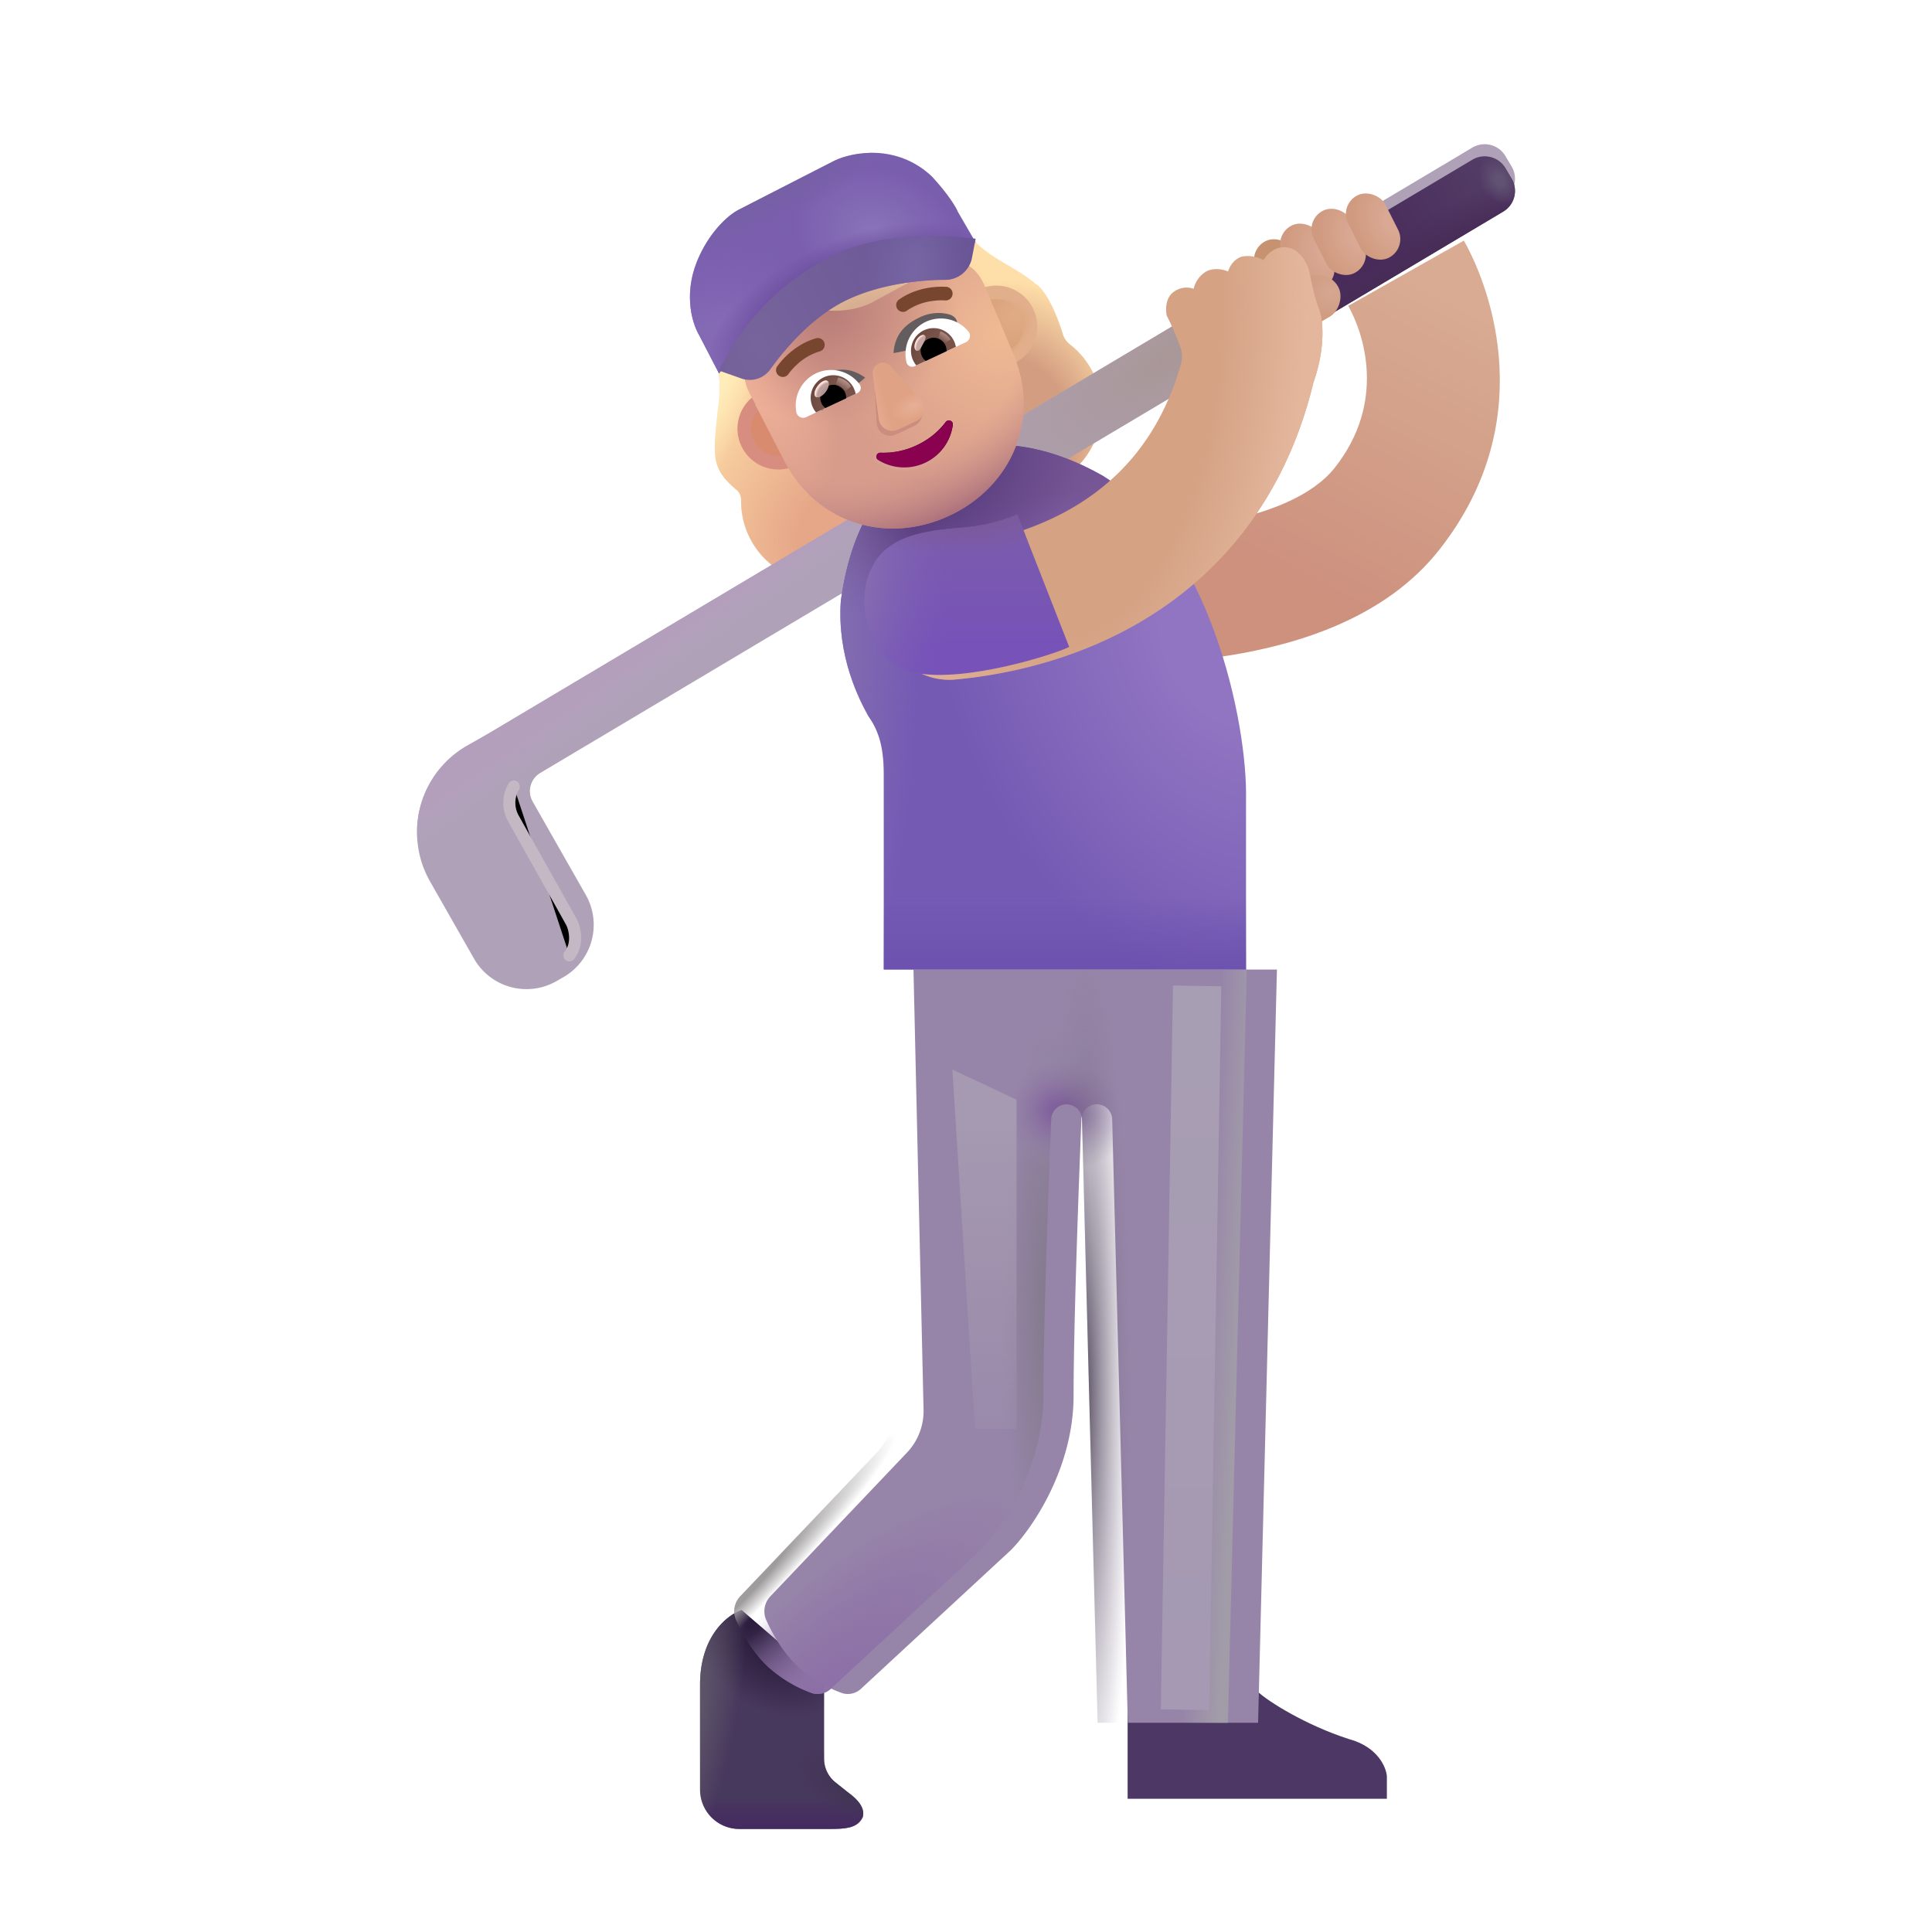 <svg width="100%" height="100%" viewBox="0 0 32 32" xmlns="http://www.w3.org/2000/svg"><path fill="#FFDFA9" fill-rule="evenodd" d="M17.602 5.524c-.235-.734-.449-.822-.449-.822-.348-.302-.86-.454-1.125-.85-.325-.692-.702-1.078-1.395-.753a.23.23 0 0 1-.215-.007 1.39 1.39 0 0 0-2.04.957.24.24 0 0 1-.132.17l-.032.016c-.67.335-.719.936-.399 1.618.123.342.128.576.065 1.023-.065.676-.105.883.313 1.233a.22.22 0 0 1 .082.173A1.35 1.35 0 0 0 14.2 9.524l3.263-1.53a1.35 1.35 0 0 0 .276-2.276.35.35 0 0 1-.138-.194M12.52 6.716l-.005.002.877.682c.547 1.044.462-.217 1.478-.694 1.016-.476 2.016.502 1.563-.586l-.139-1.418c-.242-.464-.6-.337-.67-.304l-1.2.649c-.483.226-1.075.13-1.536-.142a.11.11 0 0 0-.166.102l.003.088a.97.97 0 0 1-.248.699l-.015.017c-.068.088-.162.307 0 .672l.007.134z" clip-rule="evenodd"/><path fill="url(#a)" fill-rule="evenodd" d="M17.602 5.524c-.235-.734-.449-.822-.449-.822-.348-.302-.86-.454-1.125-.85-.325-.692-.702-1.078-1.395-.753a.23.23 0 0 1-.215-.007 1.39 1.39 0 0 0-2.04.957.24.24 0 0 1-.132.17l-.032.016c-.67.335-.719.936-.399 1.618.123.342.128.576.065 1.023-.065.676-.105.883.313 1.233a.22.22 0 0 1 .082.173A1.35 1.35 0 0 0 14.2 9.524l3.263-1.53a1.35 1.35 0 0 0 .276-2.276.35.35 0 0 1-.138-.194M12.52 6.716l-.005.002.877.682c.547 1.044.462-.217 1.478-.694 1.016-.476 2.016.502 1.563-.586l-.139-1.418c-.242-.464-.6-.337-.67-.304l-1.2.649c-.483.226-1.075.13-1.536-.142a.11.11 0 0 0-.166.102l.003.088a.97.97 0 0 1-.248.699l-.015.017c-.068.088-.162.307 0 .672l.007.134z" clip-rule="evenodd"/><path fill="url(#b)" fill-rule="evenodd" d="M17.602 5.524c-.235-.734-.449-.822-.449-.822-.348-.302-.86-.454-1.125-.85-.325-.692-.702-1.078-1.395-.753a.23.23 0 0 1-.215-.007 1.39 1.39 0 0 0-2.04.957.24.24 0 0 1-.132.17l-.032.016c-.67.335-.719.936-.399 1.618.123.342.128.576.065 1.023-.065.676-.105.883.313 1.233a.22.22 0 0 1 .082.173A1.35 1.35 0 0 0 14.2 9.524l3.263-1.53a1.35 1.35 0 0 0 .276-2.276.35.35 0 0 1-.138-.194M12.52 6.716l-.005.002.877.682c.547 1.044.462-.217 1.478-.694 1.016-.476 2.016.502 1.563-.586l-.139-1.418c-.242-.464-.6-.337-.67-.304l-1.2.649c-.483.226-1.075.13-1.536-.142a.11.11 0 0 0-.166.102l.003.088a.97.97 0 0 1-.248.699l-.015.017c-.068.088-.162.307 0 .672l.007.134z" clip-rule="evenodd"/><path fill="url(#c)" fill-rule="evenodd" d="M17.602 5.524c-.235-.734-.449-.822-.449-.822-.348-.302-.86-.454-1.125-.85-.325-.692-.702-1.078-1.395-.753a.23.23 0 0 1-.215-.007 1.39 1.39 0 0 0-2.04.957.24.24 0 0 1-.132.17l-.032.016c-.67.335-.719.936-.399 1.618.123.342.128.576.065 1.023-.065.676-.105.883.313 1.233a.22.22 0 0 1 .082.173A1.35 1.35 0 0 0 14.2 9.524l3.263-1.53a1.35 1.35 0 0 0 .276-2.276.35.35 0 0 1-.138-.194M12.52 6.716l-.005.002.877.682c.547 1.044.462-.217 1.478-.694 1.016-.476 2.016.502 1.563-.586l-.139-1.418c-.242-.464-.6-.337-.67-.304l-1.2.649c-.483.226-1.075.13-1.536-.142a.11.11 0 0 0-.166.102l.003.088a.97.97 0 0 1-.248.699l-.015.017c-.068.088-.162.307 0 .672l.007.134z" clip-rule="evenodd"/><path fill="url(#d)" fill-rule="evenodd" d="M17.602 5.524c-.235-.734-.449-.822-.449-.822-.348-.302-.86-.454-1.125-.85-.325-.692-.702-1.078-1.395-.753a.23.23 0 0 1-.215-.007 1.39 1.39 0 0 0-2.04.957.24.24 0 0 1-.132.17l-.032.016c-.67.335-.719.936-.399 1.618.123.342.128.576.065 1.023-.065.676-.105.883.313 1.233a.22.22 0 0 1 .082.173A1.35 1.35 0 0 0 14.2 9.524l3.263-1.53a1.35 1.35 0 0 0 .276-2.276.35.35 0 0 1-.138-.194M12.52 6.716l-.005.002.877.682c.547 1.044.462-.217 1.478-.694 1.016-.476 2.016.502 1.563-.586l-.139-1.418c-.242-.464-.6-.337-.67-.304l-1.2.649c-.483.226-1.075.13-1.536-.142a.11.11 0 0 0-.166.102l.003.088a.97.97 0 0 1-.248.699l-.015.017c-.068.088-.162.307 0 .672l.007.134z" clip-rule="evenodd"/><g filter="url(#e)"><path fill="url(#f)" fill-rule="evenodd" d="M20.961 7.893c.852-1.082.481-2.213.22-2.677l1.915-1.081c.467.827 1.242 3.027-.406 5.12-.89 1.13-2.33 1.566-3.484 1.752-1.198.193-2.37.159-2.985.135l.084-2.198c.599.023 1.583.047 2.55-.109 1.012-.163 1.746-.484 2.106-.942" clip-rule="evenodd"/></g><g filter="url(#g)"><path fill="#AFA2B8" d="M8.948 13.003a.35.35 0 0 0-.125.474l.88 1.546a1 1 0 0 1-.373 1.363l-.115.066a1 1 0 0 1-1.364-.374L7.123 14.8a1.65 1.65 0 0 1 .617-2.25l.343-.195 16.303-9.71a.4.4 0 0 1 .549.14l.102.172a.4.4 0 0 1-.14.548z"/><path fill="url(#h)" d="M8.948 13.003a.35.35 0 0 0-.125.474l.88 1.546a1 1 0 0 1-.373 1.363l-.115.066a1 1 0 0 1-1.364-.374L7.123 14.8a1.65 1.65 0 0 1 .617-2.25l.343-.195 16.303-9.71a.4.4 0 0 1 .549.14l.102.172a.4.4 0 0 1-.14.548z"/><path fill="url(#i)" d="M8.948 13.003a.35.35 0 0 0-.125.474l.88 1.546a1 1 0 0 1-.373 1.363l-.115.066a1 1 0 0 1-1.364-.374L7.123 14.8a1.65 1.65 0 0 1 .617-2.25l.343-.195 16.303-9.71a.4.4 0 0 1 .549.14l.102.172a.4.4 0 0 1-.14.548z"/></g><path fill="url(#j)" d="m21.765 5.37-.5-.865 3.122-1.86a.4.4 0 0 1 .548.14l.102.172a.4.4 0 0 1-.139.548z"/><path fill="url(#k)" d="m21.765 5.37-.5-.865 3.122-1.86a.4.4 0 0 1 .548.14l.102.172a.4.4 0 0 1-.139.548z"/><path fill="url(#l)" d="m21.765 5.37-.5-.865 3.122-1.86a.4.4 0 0 1 .548.14l.102.172a.4.4 0 0 1-.139.548z"/><g filter="url(#m)"><path fill="#4C3765" d="M18.177 30.293v-1.77h2.16c.164.156.79.551 1.504.781.494.132.625.489.63.622v.367z"/></g><path fill="#47385D" d="M11.595 27.902c0-.806.458-1.159.688-1.234l1.367 1.18v1.283a.5.5 0 0 0 .187.39l.203.162c.128.094.297.239.25.414-.082.172-.25.196-.539.196h-1.506a.65.65 0 0 1-.65-.65z"/><path fill="url(#n)" d="M11.595 27.902c0-.806.458-1.159.688-1.234l1.367 1.18v1.283a.5.5 0 0 0 .187.39l.203.162c.128.094.297.239.25.414-.082.172-.25.196-.539.196h-1.506a.65.65 0 0 1-.65-.65z"/><path fill="url(#o)" d="M11.595 27.902c0-.806.458-1.159.688-1.234l1.367 1.18v1.283a.5.5 0 0 0 .187.39l.203.162c.128.094.297.239.25.414-.082.172-.25.196-.539.196h-1.506a.65.65 0 0 1-.65-.65z"/><path fill="url(#p)" d="M11.595 27.902c0-.806.458-1.159.688-1.234l1.367 1.18v1.283a.5.5 0 0 0 .187.39l.203.162c.128.094.297.239.25.414-.082.172-.25.196-.539.196h-1.506a.65.65 0 0 1-.65-.65z"/><path fill="url(#q)" d="M11.595 27.902c0-.806.458-1.159.688-1.234l1.367 1.18v1.283a.5.5 0 0 0 .187.39l.203.162c.128.094.297.239.25.414-.082.172-.25.196-.539.196h-1.506a.65.65 0 0 1-.65-.65z"/><g filter="url(#r)"><path fill="#9785A9" d="M14.522 24.06a1 1 0 0 0 .275-.711l-.167-7.29h6.02l-.312 12.476H18.18l-.259-10.002a.255.255 0 0 0-.509-.005c-.049 1.196-.13 3.455-.13 4.585 0 1.213-.693 2.214-1.04 2.563l-2.472 2.287a.32.32 0 0 1-.317.082 2.2 2.2 0 0 1-.718-.424c-.252-.225-.439-.553-.547-.795a.36.36 0 0 1 .078-.393z"/></g><path fill="url(#s)" d="M14.522 24.06a1 1 0 0 0 .275-.711l-.167-7.29h6.02l-.312 12.476H18.18l-.259-10.002a.255.255 0 0 0-.509-.005c-.049 1.196-.13 3.455-.13 4.585 0 1.213-.693 2.214-1.04 2.563l-2.472 2.287a.32.32 0 0 1-.317.082 2.2 2.2 0 0 1-.718-.424c-.252-.225-.439-.553-.547-.795a.36.36 0 0 1 .078-.393z"/><path fill="url(#t)" d="M14.522 24.06a1 1 0 0 0 .275-.711l-.167-7.29h6.02l-.312 12.476H18.18l-.259-10.002a.255.255 0 0 0-.509-.005c-.049 1.196-.13 3.455-.13 4.585 0 1.213-.693 2.214-1.04 2.563l-2.472 2.287a.32.32 0 0 1-.317.082 2.2 2.2 0 0 1-.718-.424c-.252-.225-.439-.553-.547-.795a.36.36 0 0 1 .078-.393z"/><path fill="url(#u)" d="M14.522 24.06a1 1 0 0 0 .275-.711l-.167-7.29h6.02l-.312 12.476H18.18l-.259-10.002a.255.255 0 0 0-.509-.005c-.049 1.196-.13 3.455-.13 4.585 0 1.213-.693 2.214-1.04 2.563l-2.472 2.287a.32.32 0 0 1-.317.082 2.2 2.2 0 0 1-.718-.424c-.252-.225-.439-.553-.547-.795a.36.36 0 0 1 .078-.393z"/><path fill="url(#v)" d="M14.522 24.06a1 1 0 0 0 .275-.711l-.167-7.29h6.02l-.312 12.476H18.18l-.259-10.002a.255.255 0 0 0-.509-.005c-.049 1.196-.13 3.455-.13 4.585 0 1.213-.693 2.214-1.04 2.563l-2.472 2.287a.32.32 0 0 1-.317.082 2.2 2.2 0 0 1-.718-.424c-.252-.225-.439-.553-.547-.795a.36.36 0 0 1 .078-.393z"/><path fill="url(#w)" d="M14.522 24.06a1 1 0 0 0 .275-.711l-.167-7.29h6.02l-.312 12.476H18.18l-.259-10.002a.255.255 0 0 0-.509-.005c-.049 1.196-.13 3.455-.13 4.585 0 1.213-.693 2.214-1.04 2.563l-2.472 2.287a.32.32 0 0 1-.317.082 2.2 2.2 0 0 1-.718-.424c-.252-.225-.439-.553-.547-.795a.36.36 0 0 1 .078-.393z"/><path fill="url(#x)" d="M14.522 24.06a1 1 0 0 0 .275-.711l-.167-7.29h6.02l-.312 12.476H18.18l-.259-10.002a.255.255 0 0 0-.509-.005c-.049 1.196-.13 3.455-.13 4.585 0 1.213-.693 2.214-1.04 2.563l-2.472 2.287a.32.32 0 0 1-.317.082 2.2 2.2 0 0 1-.718-.424c-.252-.225-.439-.553-.547-.795a.36.36 0 0 1 .078-.393z"/><path fill="url(#y)" d="M14.522 24.06a1 1 0 0 0 .275-.711l-.167-7.29h6.02l-.312 12.476H18.18l-.259-10.002a.255.255 0 0 0-.509-.005c-.049 1.196-.13 3.455-.13 4.585 0 1.213-.693 2.214-1.04 2.563l-2.472 2.287a.32.32 0 0 1-.317.082 2.2 2.2 0 0 1-.718-.424c-.252-.225-.439-.553-.547-.795a.36.36 0 0 1 .078-.393z"/><path fill="url(#z)" d="M13.927 9.949c.176-1.285.703-1.862 1-2.07.51-.358 1.664-.946 3.336 0 1.758 1.093 2.404 4.057 2.375 5.375v2.804h-6v-3.242c0-.487-.105-.742-.258-.96-.144-.259-.52-.981-.453-1.907"/><path fill="url(#A)" d="M13.927 9.949c.176-1.285.703-1.862 1-2.07.51-.358 1.664-.946 3.336 0 1.758 1.093 2.404 4.057 2.375 5.375v2.804h-6v-3.242c0-.487-.105-.742-.258-.96-.144-.259-.52-.981-.453-1.907"/><path fill="url(#B)" d="M13.927 9.949c.176-1.285.703-1.862 1-2.07.51-.358 1.664-.946 3.336 0 1.758 1.093 2.404 4.057 2.375 5.375v2.804h-6v-3.242c0-.487-.105-.742-.258-.96-.144-.259-.52-.981-.453-1.907"/><path fill="url(#C)" d="M13.927 9.949c.176-1.285.703-1.862 1-2.07.51-.358 1.664-.946 3.336 0 1.758 1.093 2.404 4.057 2.375 5.375v2.804h-6v-3.242c0-.487-.105-.742-.258-.96-.144-.259-.52-.981-.453-1.907"/><path fill="url(#D)" d="M13.927 9.949c.176-1.285.703-1.862 1-2.07.51-.358 1.664-.946 3.336 0 1.758 1.093 2.404 4.057 2.375 5.375v2.804h-6v-3.242c0-.487-.105-.742-.258-.96-.144-.259-.52-.981-.453-1.907"/><rect width=".692" height="1.157" x="20.651" y="4.151" fill="#C69270" rx=".346" transform="rotate(-26.783 20.65 4.151)"/><rect width=".692" height="1.157" x="21.084" y="3.892" fill="url(#E)" rx=".346" transform="rotate(-26.783 21.084 3.892)"/><rect width=".692" height="1.157" x="21.603" y="3.646" fill="url(#F)" rx=".346" transform="rotate(-26.783 21.603 3.646)"/><rect width=".692" height="1.157" x="22.173" y="3.392" fill="url(#G)" rx=".346" transform="rotate(-26.783 22.173 3.392)"/><rect width=".737" height="1.252" x="21.976" y="4.423" fill="url(#H)" rx=".369" transform="rotate(60 21.976 4.423)"/><g filter="url(#I)"><path fill="#D5A284" d="M19.317 6.105a.5.5 0 0 0-.015-.254 5 5 0 0 0-.227-.523c-.02-.089-.025-.29.11-.39a.36.36 0 0 1 .336-.055.45.45 0 0 1 .207-.286c.134-.072.298-.03.363 0 .018-.066.09-.208.23-.246a.52.52 0 0 1 .356.059c.04-.076.169-.224.36-.215.238.012.374.262.41.45.035.187.093.433.152.577.058.145.117.606-.09 1.2h-.001c-.454 1.884-1.492 3.103-2.664 3.853-1.184.758-2.454 1.008-3.297 1.082a1.1 1.1 0 0 1-.193-2.191c.636-.056 1.522-.244 2.304-.744.683-.437 1.327-1.135 1.66-2.317"/><path fill="url(#J)" d="M19.317 6.105a.5.5 0 0 0-.015-.254 5 5 0 0 0-.227-.523c-.02-.089-.025-.29.11-.39a.36.36 0 0 1 .336-.055.45.45 0 0 1 .207-.286c.134-.072.298-.03.363 0 .018-.066.09-.208.23-.246a.52.52 0 0 1 .356.059c.04-.076.169-.224.36-.215.238.012.374.262.41.45.035.187.093.433.152.577.058.145.117.606-.09 1.2h-.001c-.454 1.884-1.492 3.103-2.664 3.853-1.184.758-2.454 1.008-3.297 1.082a1.1 1.1 0 0 1-.193-2.191c.636-.056 1.522-.244 2.304-.744.683-.437 1.327-1.135 1.66-2.317"/></g><g filter="url(#K)"><path fill="url(#L)" d="M16.001 8.984c.328-.031.652-.125.848-.215l.86 2.196c-.235.12-1.716.593-2.54.43-.824-.165-1.02-1.196-.73-1.739.273-.61 1.118-.63 1.562-.672"/><path fill="url(#M)" d="M16.001 8.984c.328-.031.652-.125.848-.215l.86 2.196c-.235.12-1.716.593-2.54.43-.824-.165-1.02-1.196-.73-1.739.273-.61 1.118-.63 1.562-.672"/><path fill="url(#N)" d="M16.001 8.984c.328-.031.652-.125.848-.215l.86 2.196c-.235.12-1.716.593-2.54.43-.824-.165-1.02-1.196-.73-1.739.273-.61 1.118-.63 1.562-.672"/></g><g filter="url(#O)"><path stroke="#C3B8C3" stroke-linecap="round" stroke-width=".2" d="M8.51 13.027a.53.53 0 0 0 0 .54c.13.237.718 1.277.96 1.714.05.103.111.355-.039.543"/></g><g filter="url(#P)"><path stroke="url(#Q)" stroke-linecap="square" stroke-width=".8" d="m19.822 16.73-.188 11.188"/></g><g filter="url(#R)"><path fill="url(#S)" d="m16.15 23.668-.375-5.953 1.062.5v5.453z"/></g><path fill="#D78E80" d="M13.171 7.716a.676.676 0 1 0-.574-1.224.676.676 0 0 0 .574 1.224"/><path fill="url(#T)" d="M16.79 6.019a.676.676 0 1 0-.575-1.224.676.676 0 0 0 .574 1.224"/><g filter="url(#U)"><path fill="url(#V)" d="M16.693 5.815a.451.451 0 1 0-.383-.817.451.451 0 0 0 .383.817"/></g><g filter="url(#W)"><path fill="#D88B6E" d="M13.083 7.51a.451.451 0 1 0-.383-.818.451.451 0 0 0 .383.817"/></g><path fill="url(#X)" d="m12.506 6.696.005-.003-.052-.099-.058-.114c-.162-.365-.017-.603.051-.692l.016-.017.016-.017a.97.97 0 0 0 .232-.682l-.003-.088a.11.11 0 0 1 .166-.102c.46.272 1.065.364 1.548.137l1.188-.644c.069-.032.427-.16.67.304l.503 1.19c.453 1.088-.043 2.194-1.06 2.67-1.015.477-2.183.152-2.73-.892z"/><path fill="url(#Y)" d="m12.506 6.696.005-.003-.052-.099-.058-.114c-.162-.365-.017-.603.051-.692l.016-.017.016-.017a.97.97 0 0 0 .232-.682l-.003-.088a.11.11 0 0 1 .166-.102c.46.272 1.065.364 1.548.137l1.188-.644c.069-.032.427-.16.67.304l.503 1.19c.453 1.088-.043 2.194-1.06 2.67-1.015.477-2.183.152-2.73-.892z"/><path fill="url(#Z)" d="m12.506 6.696.005-.003-.052-.099-.058-.114c-.162-.365-.017-.603.051-.692l.016-.017.016-.017a.97.97 0 0 0 .232-.682l-.003-.088a.11.11 0 0 1 .166-.102c.46.272 1.065.364 1.548.137l1.188-.644c.069-.032.427-.16.67.304l.503 1.19c.453 1.088-.043 2.194-1.06 2.67-1.015.477-2.183.152-2.73-.892z"/><path fill="url(#aa)" d="m12.506 6.696.005-.003-.052-.099-.058-.114c-.162-.365-.017-.603.051-.692l.016-.017.016-.017a.97.97 0 0 0 .232-.682l-.003-.088a.11.11 0 0 1 .166-.102c.46.272 1.065.364 1.548.137l1.188-.644c.069-.032.427-.16.67.304l.503 1.19c.453 1.088-.043 2.194-1.06 2.67-1.015.477-2.183.152-2.73-.892z"/><g filter="url(#ab)"><path fill="#CC8D81" d="m14.477 6.253.043.769a.227.227 0 0 0 .323.173l.3-.14a.227.227 0 0 0 .072-.36l-.505-.551c-.11-.123-.255-.055-.233.11"/></g><g filter="url(#ac)"><path fill="#E0A285" d="m14.456 6.199.101.741a.226.226 0 0 0 .323.173l.299-.14a.227.227 0 0 0 .073-.359l-.505-.552c-.11-.123-.313-.028-.291.137"/><path fill="url(#ad)" d="m14.456 6.199.101.741a.226.226 0 0 0 .323.173l.299-.14a.227.227 0 0 0 .073-.359l-.505-.552c-.11-.123-.313-.028-.291.137"/><path fill="url(#ae)" d="m14.456 6.199.101.741a.226.226 0 0 0 .323.173l.299-.14a.227.227 0 0 0 .073-.359l-.505-.552c-.11-.123-.313-.028-.291.137"/></g><g filter="url(#af)"><path stroke="url(#ag)" stroke-width=".1" d="M15.185 7.375a1.3 1.3 0 0 1-.602.123c-.066-.003-.095.086-.038.12a.812.812 0 0 0 1.236-.58c.01-.068-.076-.1-.117-.048-.117.157-.279.291-.479.385Z"/></g><path fill="#89014F" d="M15.185 7.375a1.3 1.3 0 0 1-.602.123c-.066-.003-.095.086-.038.12a.812.812 0 0 0 1.236-.58c.01-.068-.076-.1-.117-.048-.117.157-.279.291-.479.385"/><g filter="url(#ah)"><path fill="#635D5F" d="M14.999 5.848c.018-.225.105-.437.435-.592a.7.7 0 0 1 .474-.052c.141.035.177.147.117.224l-.155.22c-.286.036-.565.154-.871.2"/></g><g filter="url(#ai)"><path fill="#635D5F" d="M14.13 6.255c-.184-.13-.403-.198-.734-.043a.7.7 0 0 0-.342.332c-.063.13 0 .23.098.232l.268.021c.21-.196.48-.336.71-.542"/></g><path fill="#78462F" d="m13.057 6.198-.001.002a.113.113 0 0 1-.187-.126v-.002l.003-.003.01-.013.033-.043a1.4 1.4 0 0 1 .127-.135c.11-.102.275-.221.486-.278a.113.113 0 0 1 .059.217.95.95 0 0 0-.392.226 1 1 0 0 0-.132.147z"/><path fill="#78462F" fill-rule="evenodd" d="m15.686 4.752-.011.112za.113.113 0 0 1-.022.224h-.003l-.053-.002a1 1 0 0 0-.154.01.95.95 0 0 0-.425.156.113.113 0 1 1-.13-.184c.18-.126.377-.176.526-.196a1.4 1.4 0 0 1 .255-.009h.006" clip-rule="evenodd"/><path fill="#fff" d="M15.335 5.33a.59.59 0 0 1 .704.16.115.115 0 0 1-.04.178l-.85.398a.097.097 0 0 1-.134-.063.59.59 0 0 1 .32-.673"/><path fill="url(#aj)" d="M15.305 5.47a.374.374 0 0 1 .527.275l-.655.307a.376.376 0 0 1 .127-.582"/><path fill="#000" d="M15.27 5.9a.213.213 0 0 1 .103-.285.213.213 0 0 1 .305.202l-.343.161a.2.2 0 0 1-.065-.078"/><g filter="url(#ak)"><path fill="#C7A7A3" d="M15.313 5.553c.04.021.007.084-.03.154s-.065.12-.105.1c-.04-.022-.04-.095-.004-.165.038-.07.1-.11.14-.089"/><path fill="url(#al)" d="M15.313 5.553c.04.021.007.084-.03.154s-.065.12-.105.1c-.04-.022-.04-.095-.004-.165.038-.07.1-.11.14-.089"/></g><g filter="url(#am)"><path fill="url(#an)" d="M15.745 5.622a.35.35 0 0 0-.17-.134l-.048.154.085.066z"/></g><path fill="#fff" d="M13.517 6.183a.59.59 0 0 0-.327.644.115.115 0 0 0 .163.082l.848-.398a.097.097 0 0 0 .038-.144.59.59 0 0 0-.723-.184"/><path fill="url(#ao)" d="M13.643 6.25a.374.374 0 0 0-.126.581l.655-.307a.377.377 0 0 0-.53-.274"/><path fill="#000" d="M13.996 6.497a.213.213 0 0 0-.285-.103.213.213 0 0 0-.04.364l.344-.16a.2.2 0 0 0-.02-.1"/><g filter="url(#ap)"><path fill="url(#aq)" d="M14.094 6.403c-.052-.11-.175-.14-.21-.151l-.06.157.133.106z"/></g><g filter="url(#ar)" transform="rotate(-53.05 13.61 6.442)"><ellipse cx="13.61" cy="6.442" fill="#C7A7A3" fill-opacity=".9" rx=".164" ry=".083"/><ellipse cx="13.61" cy="6.442" fill="url(#as)" rx=".164" ry=".083"/></g><path fill="url(#at)" d="m11.586 5.562.324.625c1.34-1.957 3.175-2.312 4.25-2.172l-.293-.504c-.027-.07-.152-.286-.433-.59-.582-.546-1.315-.402-1.61-.261l-1.601.82c-.127.065-.43.307-.637.754-.269.569-.145 1.082 0 1.328"/><path fill="url(#au)" d="m11.586 5.562.324.625c1.34-1.957 3.175-2.312 4.25-2.172l-.293-.504c-.027-.07-.152-.286-.433-.59-.582-.546-1.315-.402-1.61-.261l-1.601.82c-.127.065-.43.307-.637.754-.269.569-.145 1.082 0 1.328"/><path fill="url(#av)" d="m11.586 5.562.324.625c1.34-1.957 3.175-2.312 4.25-2.172l-.293-.504c-.027-.07-.152-.286-.433-.59-.582-.546-1.315-.402-1.61-.261l-1.601.82c-.127.065-.43.307-.637.754-.269.569-.145 1.082 0 1.328"/><path fill="url(#aw)" d="m11.586 5.562.324.625c1.34-1.957 3.175-2.312 4.25-2.172l-.293-.504c-.027-.07-.152-.286-.433-.59-.582-.546-1.315-.402-1.61-.261l-1.601.82c-.127.065-.43.307-.637.754-.269.569-.145 1.082 0 1.328"/><g filter="url(#ax)"><path fill="url(#ay)" d="M13.598 4.383a4.15 4.15 0 0 0-1.691 1.804l.378.134a.42.42 0 0 0 .476-.156c.24-.332.669-.841 1.212-1.118.53-.271 1.194-.362 1.675-.362a.45.45 0 0 0 .448-.349l.064-.332c-.397-.042-1.629-.172-2.562.379"/><path fill="url(#az)" d="M13.598 4.383a4.15 4.15 0 0 0-1.691 1.804l.378.134a.42.42 0 0 0 .476-.156c.24-.332.669-.841 1.212-1.118.53-.271 1.194-.362 1.675-.362a.45.45 0 0 0 .448-.349l.064-.332c-.397-.042-1.629-.172-2.562.379"/></g><defs><radialGradient id="a" cx="0" cy="0" r="1" gradientTransform="matrix(.047 -2.626 2.193 .039 16.626 7.261)" gradientUnits="userSpaceOnUse"><stop offset=".511" stop-color="#D39D81"/><stop offset="1" stop-color="#D39D81" stop-opacity="0"/></radialGradient><radialGradient id="b" cx="0" cy="0" r="1" gradientTransform="rotate(-151.491 8.047 2.669)scale(3.076 3.511)" gradientUnits="userSpaceOnUse"><stop offset=".206" stop-color="#E6A789"/><stop offset="1" stop-color="#E6A789" stop-opacity="0"/></radialGradient><radialGradient id="c" cx="0" cy="0" r="1" gradientTransform="rotate(-110.339 9.3 -2.09)scale(2.267)" gradientUnits="userSpaceOnUse"><stop offset=".402" stop-color="#D7AE91"/><stop offset="1" stop-color="#D7AE91" stop-opacity="0"/></radialGradient><radialGradient id="d" cx="0" cy="0" r="1" gradientTransform="rotate(101.55 3.49 7.767)scale(2.263 .787)" gradientUnits="userSpaceOnUse"><stop offset=".339" stop-color="#FEB"/><stop offset="1" stop-color="#FEB" stop-opacity="0"/></radialGradient><radialGradient id="h" cx="0" cy="0" r="1" gradientTransform="rotate(146.915 8.765 5.942)scale(4.923 2.049)" gradientUnits="userSpaceOnUse"><stop stop-color="#A99797"/><stop offset="1" stop-color="#A99797" stop-opacity="0"/></radialGradient><radialGradient id="l" cx="0" cy="0" r="1" gradientTransform="matrix(-.273 .16 -.218 -.372 24.841 2.984)" gradientUnits="userSpaceOnUse"><stop offset=".181" stop-color="#615273"/><stop offset="1" stop-color="#615273" stop-opacity="0"/></radialGradient><radialGradient id="o" cx="0" cy="0" r="1" gradientTransform="rotate(-151.821 10.78 13.021)scale(.993 .521)" gradientUnits="userSpaceOnUse"><stop stop-color="#403451"/><stop offset="1" stop-color="#403451" stop-opacity="0"/></radialGradient><radialGradient id="p" cx="0" cy="0" r="1" gradientTransform="matrix(-.766 .852 -1.158 -1.042 12.743 27.082)" gradientUnits="userSpaceOnUse"><stop offset=".115" stop-color="#271938"/><stop offset="1" stop-color="#271938" stop-opacity="0"/></radialGradient><radialGradient id="q" cx="0" cy="0" r="1" gradientTransform="matrix(.812 .156 -.586 3.047 11.368 28.48)" gradientUnits="userSpaceOnUse"><stop stop-color="#655E6D"/><stop offset="1" stop-color="#655E6D" stop-opacity="0"/></radialGradient><radialGradient id="t" cx="0" cy="0" r="1" gradientTransform="rotate(-42.955 42.22 -2.71)scale(3.715 1.192)" gradientUnits="userSpaceOnUse"><stop stop-color="#937DA8"/><stop offset="1" stop-color="#937DA8" stop-opacity="0"/></radialGradient><radialGradient id="u" cx="0" cy="0" r="1" gradientTransform="matrix(2.547 -2.641 .289 .279 12.275 26.387)" gradientUnits="userSpaceOnUse"><stop offset=".285" stop-color="#9F9C9D"/><stop offset="1" stop-color="#9F9C9D" stop-opacity="0"/></radialGradient><radialGradient id="v" cx="0" cy="0" r="1" gradientTransform="matrix(-.766 0 0 -5.021 17.369 21.73)" gradientUnits="userSpaceOnUse"><stop offset=".001" stop-color="#827A8B"/><stop offset="1" stop-color="#827A8B" stop-opacity="0"/></radialGradient><radialGradient id="w" cx="0" cy="0" r="1" gradientTransform="matrix(.047 -.984 1.152 .055 17.619 18.402)" gradientUnits="userSpaceOnUse"><stop offset=".154" stop-color="#7F5D9D"/><stop offset="1" stop-color="#9C8CAD" stop-opacity="0"/></radialGradient><radialGradient id="x" cx="0" cy="0" r="1" gradientTransform="matrix(.781 0 0 7.682 17.978 23.09)" gradientUnits="userSpaceOnUse"><stop stop-color="#5D5467"/><stop offset="1" stop-color="#8C7E97" stop-opacity="0"/></radialGradient><radialGradient id="y" cx="0" cy="0" r="1" gradientTransform="matrix(3.406 -3.344 1.208 1.231 13.666 28.105)" gradientUnits="userSpaceOnUse"><stop stop-color="#8C6FA7"/><stop offset="1" stop-color="#8C6FA7" stop-opacity="0"/></radialGradient><radialGradient id="z" cx="0" cy="0" r="1" gradientTransform="matrix(-4.405 1.69 -2.354 -6.135 20.352 10.571)" gradientUnits="userSpaceOnUse"><stop offset=".223" stop-color="#9175C2"/><stop offset="1" stop-color="#755AB4"/></radialGradient><radialGradient id="A" cx="0" cy="0" r="1" gradientTransform="matrix(.574 2.738 -4.627 .97 17.28 7.367)" gradientUnits="userSpaceOnUse"><stop offset=".306" stop-color="#765594"/><stop offset="1" stop-color="#765594" stop-opacity="0"/></radialGradient><radialGradient id="C" cx="0" cy="0" r="1" gradientTransform="rotate(61.232 .824 16.956)scale(1.818 2.967)" gradientUnits="userSpaceOnUse"><stop offset=".285" stop-color="#5B3F80"/><stop offset="1" stop-color="#5B3F80" stop-opacity="0"/></radialGradient><radialGradient id="D" cx="0" cy="0" r="1" gradientTransform="matrix(1.719 -.016 .059 6.469 13.478 10.48)" gradientUnits="userSpaceOnUse"><stop stop-color="#8773AE"/><stop offset="1" stop-color="#8773AE" stop-opacity="0"/></radialGradient><radialGradient id="E" cx="0" cy="0" r="1" gradientTransform="matrix(-.646 .005 -.006 -.858 21.76 4.56)" gradientUnits="userSpaceOnUse"><stop offset=".183" stop-color="#DAA994"/><stop offset="1" stop-color="#CF9A7F"/></radialGradient><radialGradient id="F" cx="0" cy="0" r="1" gradientTransform="matrix(-.646 .005 -.006 -.858 22.28 4.314)" gradientUnits="userSpaceOnUse"><stop offset=".183" stop-color="#DAA994"/><stop offset="1" stop-color="#CF9A7F"/></radialGradient><radialGradient id="G" cx="0" cy="0" r="1" gradientTransform="matrix(-.646 .005 -.006 -.858 22.849 4.06)" gradientUnits="userSpaceOnUse"><stop offset=".183" stop-color="#DAA994"/><stop offset="1" stop-color="#CF9A7F"/></radialGradient><radialGradient id="H" cx="0" cy="0" r="1" gradientTransform="rotate(92.97 9.013 12.907)scale(.474 .468)" gradientUnits="userSpaceOnUse"><stop stop-color="#D6A791"/><stop offset="1" stop-color="#CF9B80"/></radialGradient><radialGradient id="J" cx="0" cy="0" r="1" gradientTransform="matrix(3.804 .301 -.624 7.886 17.576 5.714)" gradientUnits="userSpaceOnUse"><stop offset=".629" stop-color="#E4B79D" stop-opacity="0"/><stop offset="1" stop-color="#E4B79D"/></radialGradient><radialGradient id="M" cx="0" cy="0" r="1" gradientTransform="matrix(1.719 .212 -.562 4.548 14.04 9.886)" gradientUnits="userSpaceOnUse"><stop offset=".204" stop-color="#846AB1"/><stop offset="1" stop-color="#7A5CB5" stop-opacity="0"/></radialGradient><radialGradient id="N" cx="0" cy="0" r="1" gradientTransform="matrix(.047 .516 -1.988 .181 16.181 8.87)" gradientUnits="userSpaceOnUse"><stop stop-color="#7A5998"/><stop offset="1" stop-color="#7A5998" stop-opacity="0"/></radialGradient><radialGradient id="T" cx="0" cy="0" r="1" gradientTransform="matrix(1.199 -.602 .288 .574 15.865 5.752)" gradientUnits="userSpaceOnUse"><stop offset=".743" stop-color="#DBA377"/><stop offset="1" stop-color="#E1AF8C"/></radialGradient><radialGradient id="V" cx="0" cy="0" r="1" gradientTransform="rotate(153.669 7.798 4.578)scale(.716 .546)" gradientUnits="userSpaceOnUse"><stop stop-color="#E0AC87"/><stop offset="1" stop-color="#D8A17A"/></radialGradient><radialGradient id="X" cx="0" cy="0" r="1" gradientTransform="matrix(-3.188 1.984 -1.859 -2.986 16.595 5.496)" gradientUnits="userSpaceOnUse"><stop stop-color="#F0BA94"/><stop offset=".766" stop-color="#D79C8B"/></radialGradient><radialGradient id="Y" cx="0" cy="0" r="1" gradientTransform="matrix(1.219 2.609 -3.881 1.813 14.626 6.09)" gradientUnits="userSpaceOnUse"><stop offset=".583" stop-color="#CB908A" stop-opacity="0"/><stop offset="1" stop-color="#9C6276"/></radialGradient><radialGradient id="Z" cx="0" cy="0" r="1" gradientTransform="rotate(62.199 1.385 12.908)scale(2.915 1.214)" gradientUnits="userSpaceOnUse"><stop stop-color="#FCBB9F"/><stop offset="1" stop-color="#FCBB9F" stop-opacity="0"/></radialGradient><radialGradient id="aa" cx="0" cy="0" r="1" gradientTransform="rotate(83.866 4.017 10.222)scale(1.901 2.123)" gradientUnits="userSpaceOnUse"><stop stop-color="#B97D79"/><stop offset="1" stop-color="#B97D79" stop-opacity="0"/></radialGradient><radialGradient id="ad" cx="0" cy="0" r="1" gradientTransform="matrix(-.367 .161 -.085 -.193 15.14 6.723)" gradientUnits="userSpaceOnUse"><stop stop-color="#E7B096"/><stop offset="1" stop-color="#E7B096" stop-opacity="0"/></radialGradient><radialGradient id="aj" cx="0" cy="0" r="1" gradientTransform="rotate(-154.677 8.428 1.162)scale(.484 .77)" gradientUnits="userSpaceOnUse"><stop offset=".493" stop-color="#785248"/><stop offset="1" stop-color="#69463D"/></radialGradient><radialGradient id="al" cx="0" cy="0" r="1" gradientTransform="matrix(-.141 -.072 .099 -.195 15.317 5.724)" gradientUnits="userSpaceOnUse"><stop offset=".766" stop-color="#FFE6E2" stop-opacity="0"/><stop offset=".966" stop-color="#FFE6E2"/></radialGradient><radialGradient id="ao" cx="0" cy="0" r="1" gradientTransform="rotate(-154.675 7.685 1.738)scale(.484 .77)" gradientUnits="userSpaceOnUse"><stop offset=".493" stop-color="#785248"/><stop offset="1" stop-color="#69463D"/></radialGradient><radialGradient id="as" cx="0" cy="0" r="1" gradientTransform="matrix(-.003 -.208 .25 -.004 13.603 6.575)" gradientUnits="userSpaceOnUse"><stop offset=".766" stop-color="#FFE6E2" stop-opacity="0"/><stop offset=".966" stop-color="#FFE6E2"/></radialGradient><radialGradient id="at" cx="0" cy="0" r="1" gradientTransform="rotate(106.89 5.816 7.311)scale(1.323 1.712)" gradientUnits="userSpaceOnUse"><stop stop-color="#8A74B9"/><stop offset=".816" stop-color="#7A5EAE"/></radialGradient><radialGradient id="au" cx="0" cy="0" r="1" gradientTransform="rotate(-83.991 9.391 -3.613)scale(2.687 2.566)" gradientUnits="userSpaceOnUse"><stop offset=".304" stop-color="#8469B5"/><stop offset="1" stop-color="#7A5EAF" stop-opacity="0"/></radialGradient><radialGradient id="av" cx="0" cy="0" r="1" gradientTransform="rotate(-113.479 8.74 -2.048)scale(1.192 2.524)" gradientUnits="userSpaceOnUse"><stop offset=".563" stop-color="#68489A"/><stop offset="1" stop-color="#68489A" stop-opacity="0"/></radialGradient><radialGradient id="aw" cx="0" cy="0" r="1" gradientTransform="matrix(.303 .555 -2.642 1.444 12.892 3.035)" gradientUnits="userSpaceOnUse"><stop stop-color="#7660A4"/><stop offset="1" stop-color="#7660A4" stop-opacity="0"/></radialGradient><radialGradient id="ay" cx="0" cy="0" r="1" gradientTransform="matrix(3.266 -1.078 1.924 5.828 12.586 5.793)" gradientUnits="userSpaceOnUse"><stop stop-color="#77649C"/><stop offset="1" stop-color="#6A5696"/></radialGradient><radialGradient id="az" cx="0" cy="0" r="1" gradientTransform="matrix(.172 -1.5 .865 .099 15.133 4.574)" gradientUnits="userSpaceOnUse"><stop stop-color="#7765A4"/><stop offset="1" stop-color="#7765A4" stop-opacity="0"/></radialGradient><filter id="e" width="8.471" height="7.176" x="16.221" y="3.985" color-interpolation-filters="sRGB" filterUnits="userSpaceOnUse"><feFlood flood-opacity="0" result="BackgroundImageFix"/><feBlend in="SourceGraphic" in2="BackgroundImageFix" result="shape"/><feColorMatrix in="SourceAlpha" result="hardAlpha" values="0 0 0 0 0 0 0 0 0 0 0 0 0 0 0 0 0 0 127 0"/><feOffset dx="1"/><feGaussianBlur stdDeviation=".5"/><feComposite in2="hardAlpha" k2="-1" k3="1" operator="arithmetic"/><feColorMatrix values="0 0 0 0 0.773 0 0 0 0 0.518 0 0 0 0 0.412 0 0 0 1 0"/><feBlend in2="shape" result="effect1_innerShadow_3987_22917"/><feColorMatrix in="SourceAlpha" result="hardAlpha" values="0 0 0 0 0 0 0 0 0 0 0 0 0 0 0 0 0 0 127 0"/><feOffset dx=".15" dy="-.15"/><feGaussianBlur stdDeviation=".25"/><feComposite in2="hardAlpha" k2="-1" k3="1" operator="arithmetic"/><feColorMatrix values="0 0 0 0 0.855 0 0 0 0 0.62 0 0 0 0 0.502 0 0 0 1 0"/><feBlend in2="effect1_innerShadow_3987_22917" result="effect2_innerShadow_3987_22917"/></filter><filter id="g" width="18.187" height="14.194" x="6.907" y="2.389" color-interpolation-filters="sRGB" filterUnits="userSpaceOnUse"><feFlood flood-opacity="0" result="BackgroundImageFix"/><feBlend in="SourceGraphic" in2="BackgroundImageFix" result="shape"/><feColorMatrix in="SourceAlpha" result="hardAlpha" values="0 0 0 0 0 0 0 0 0 0 0 0 0 0 0 0 0 0 127 0"/><feOffset dy="-.2"/><feGaussianBlur stdDeviation=".2"/><feComposite in2="hardAlpha" k2="-1" k3="1" operator="arithmetic"/><feColorMatrix values="0 0 0 0 0.569 0 0 0 0 0.455 0 0 0 0 0.647 0 0 0 1 0"/><feBlend in2="shape" result="effect1_innerShadow_3987_22917"/></filter><filter id="m" width="4.793" height="2.27" x="18.177" y="28.023" color-interpolation-filters="sRGB" filterUnits="userSpaceOnUse"><feFlood flood-opacity="0" result="BackgroundImageFix"/><feBlend in="SourceGraphic" in2="BackgroundImageFix" result="shape"/><feColorMatrix in="SourceAlpha" result="hardAlpha" values="0 0 0 0 0 0 0 0 0 0 0 0 0 0 0 0 0 0 127 0"/><feOffset dx=".5" dy="-.5"/><feGaussianBlur stdDeviation=".5"/><feComposite in2="hardAlpha" k2="-1" k3="1" operator="arithmetic"/><feColorMatrix values="0 0 0 0 0.263 0 0 0 0 0.188 0 0 0 0 0.341 0 0 0 1 0"/><feBlend in2="shape" result="effect1_innerShadow_3987_22917"/></filter><filter id="r" width="8.989" height="12.477" x="12.161" y="16.058" color-interpolation-filters="sRGB" filterUnits="userSpaceOnUse"><feFlood flood-opacity="0" result="BackgroundImageFix"/><feBlend in="SourceGraphic" in2="BackgroundImageFix" result="shape"/><feColorMatrix in="SourceAlpha" result="hardAlpha" values="0 0 0 0 0 0 0 0 0 0 0 0 0 0 0 0 0 0 127 0"/><feOffset dx=".5"/><feGaussianBlur stdDeviation=".5"/><feComposite in2="hardAlpha" k2="-1" k3="1" operator="arithmetic"/><feColorMatrix values="0 0 0 0 0.675 0 0 0 0 0.635 0 0 0 0 0.686 0 0 0 1 0"/><feBlend in2="shape" result="effect1_innerShadow_3987_22917"/></filter><filter id="I" width="7.553" height="7.567" x="14.351" y="3.945" color-interpolation-filters="sRGB" filterUnits="userSpaceOnUse"><feFlood flood-opacity="0" result="BackgroundImageFix"/><feBlend in="SourceGraphic" in2="BackgroundImageFix" result="shape"/><feColorMatrix in="SourceAlpha" result="hardAlpha" values="0 0 0 0 0 0 0 0 0 0 0 0 0 0 0 0 0 0 127 0"/><feOffset dx=".25" dy=".15"/><feGaussianBlur stdDeviation=".25"/><feComposite in2="hardAlpha" k2="-1" k3="1" operator="arithmetic"/><feColorMatrix values="0 0 0 0 0.773 0 0 0 0 0.557 0 0 0 0 0.427 0 0 0 1 0"/><feBlend in2="shape" result="effect1_innerShadow_3987_22917"/><feColorMatrix in="SourceAlpha" result="hardAlpha" values="0 0 0 0 0 0 0 0 0 0 0 0 0 0 0 0 0 0 127 0"/><feOffset dy="-.25"/><feGaussianBlur stdDeviation=".25"/><feComposite in2="hardAlpha" k2="-1" k3="1" operator="arithmetic"/><feColorMatrix values="0 0 0 0 0.796 0 0 0 0 0.557 0 0 0 0 0.518 0 0 0 1 0"/><feBlend in2="effect1_innerShadow_3987_22917" result="effect2_innerShadow_3987_22917"/></filter><filter id="K" width="3.395" height="2.909" x="14.313" y="8.519" color-interpolation-filters="sRGB" filterUnits="userSpaceOnUse"><feFlood flood-opacity="0" result="BackgroundImageFix"/><feBlend in="SourceGraphic" in2="BackgroundImageFix" result="shape"/><feColorMatrix in="SourceAlpha" result="hardAlpha" values="0 0 0 0 0 0 0 0 0 0 0 0 0 0 0 0 0 0 127 0"/><feOffset dy="-.25"/><feGaussianBlur stdDeviation=".25"/><feComposite in2="hardAlpha" k2="-1" k3="1" operator="arithmetic"/><feColorMatrix values="0 0 0 0 0.376 0 0 0 0 0.239 0 0 0 0 0.635 0 0 0 1 0"/><feBlend in2="shape" result="effect1_innerShadow_3987_22917"/></filter><filter id="O" width="1.789" height="3.497" x="8.087" y="12.677" color-interpolation-filters="sRGB" filterUnits="userSpaceOnUse"><feFlood flood-opacity="0" result="BackgroundImageFix"/><feBlend in="SourceGraphic" in2="BackgroundImageFix" result="shape"/><feGaussianBlur result="effect1_foregroundBlur_3987_22917" stdDeviation=".125"/></filter><filter id="P" width="2.601" height="13.601" x="18.427" y="15.524" color-interpolation-filters="sRGB" filterUnits="userSpaceOnUse"><feFlood flood-opacity="0" result="BackgroundImageFix"/><feBlend in="SourceGraphic" in2="BackgroundImageFix" result="shape"/><feGaussianBlur result="effect1_foregroundBlur_3987_22917" stdDeviation=".4"/></filter><filter id="R" width="2.563" height="7.453" x="15.025" y="16.965" color-interpolation-filters="sRGB" filterUnits="userSpaceOnUse"><feFlood flood-opacity="0" result="BackgroundImageFix"/><feBlend in="SourceGraphic" in2="BackgroundImageFix" result="shape"/><feGaussianBlur result="effect1_foregroundBlur_3987_22917" stdDeviation=".375"/></filter><filter id="U" width="1.103" height="1.103" x="15.95" y="4.855" color-interpolation-filters="sRGB" filterUnits="userSpaceOnUse"><feFlood flood-opacity="0" result="BackgroundImageFix"/><feBlend in="SourceGraphic" in2="BackgroundImageFix" result="shape"/><feGaussianBlur result="effect1_foregroundBlur_3987_22917" stdDeviation=".05"/></filter><filter id="W" width="1.103" height="1.103" x="12.34" y="6.549" color-interpolation-filters="sRGB" filterUnits="userSpaceOnUse"><feFlood flood-opacity="0" result="BackgroundImageFix"/><feBlend in="SourceGraphic" in2="BackgroundImageFix" result="shape"/><feGaussianBlur result="effect1_foregroundBlur_3987_22917" stdDeviation=".05"/></filter><filter id="ab" width="1.8" height="2.136" x="13.975" y="5.581" color-interpolation-filters="sRGB" filterUnits="userSpaceOnUse"><feFlood flood-opacity="0" result="BackgroundImageFix"/><feBlend in="SourceGraphic" in2="BackgroundImageFix" result="shape"/><feGaussianBlur result="effect1_foregroundBlur_3987_22917" stdDeviation=".25"/></filter><filter id="ac" width="1.057" height="1.329" x="14.354" y="5.906" color-interpolation-filters="sRGB" filterUnits="userSpaceOnUse"><feFlood flood-opacity="0" result="BackgroundImageFix"/><feBlend in="SourceGraphic" in2="BackgroundImageFix" result="shape"/><feGaussianBlur result="effect1_foregroundBlur_3987_22917" stdDeviation=".05"/></filter><filter id="af" width="1.567" height="1.078" x="14.365" y="6.814" color-interpolation-filters="sRGB" filterUnits="userSpaceOnUse"><feFlood flood-opacity="0" result="BackgroundImageFix"/><feBlend in="SourceGraphic" in2="BackgroundImageFix" result="shape"/><feGaussianBlur result="effect1_foregroundBlur_3987_22917" stdDeviation=".05"/></filter><filter id="ah" width="1.254" height=".664" x="14.799" y="5.184" color-interpolation-filters="sRGB" filterUnits="userSpaceOnUse"><feFlood flood-opacity="0" result="BackgroundImageFix"/><feBlend in="SourceGraphic" in2="BackgroundImageFix" result="shape"/><feColorMatrix in="SourceAlpha" result="hardAlpha" values="0 0 0 0 0 0 0 0 0 0 0 0 0 0 0 0 0 0 127 0"/><feOffset dx="-.2"/><feGaussianBlur stdDeviation=".2"/><feComposite in2="hardAlpha" k2="-1" k3="1" operator="arithmetic"/><feColorMatrix values="0 0 0 0 0.141 0 0 0 0 0.086 0 0 0 0 0.176 0 0 0 1 0"/><feBlend in2="shape" result="effect1_innerShadow_3987_22917"/></filter><filter id="ai" width="1.302" height=".675" x="13.029" y="6.123" color-interpolation-filters="sRGB" filterUnits="userSpaceOnUse"><feFlood flood-opacity="0" result="BackgroundImageFix"/><feBlend in="SourceGraphic" in2="BackgroundImageFix" result="shape"/><feColorMatrix in="SourceAlpha" result="hardAlpha" values="0 0 0 0 0 0 0 0 0 0 0 0 0 0 0 0 0 0 127 0"/><feOffset dx=".2"/><feGaussianBlur stdDeviation=".125"/><feComposite in2="hardAlpha" k2="-1" k3="1" operator="arithmetic"/><feColorMatrix values="0 0 0 0 0.133 0 0 0 0 0.078 0 0 0 0 0.169 0 0 0 1 0"/><feBlend in2="shape" result="effect1_innerShadow_3987_22917"/></filter><filter id="ak" width=".384" height=".464" x="15.048" y="5.448" color-interpolation-filters="sRGB" filterUnits="userSpaceOnUse"><feFlood flood-opacity="0" result="BackgroundImageFix"/><feBlend in="SourceGraphic" in2="BackgroundImageFix" result="shape"/><feGaussianBlur result="effect1_foregroundBlur_3987_22917" stdDeviation=".05"/></filter><filter id="am" width=".618" height=".62" x="15.327" y="5.288" color-interpolation-filters="sRGB" filterUnits="userSpaceOnUse"><feFlood flood-opacity="0" result="BackgroundImageFix"/><feBlend in="SourceGraphic" in2="BackgroundImageFix" result="shape"/><feGaussianBlur result="effect1_foregroundBlur_3987_22917" stdDeviation=".1"/></filter><filter id="ap" width=".669" height=".663" x="13.625" y="6.052" color-interpolation-filters="sRGB" filterUnits="userSpaceOnUse"><feFlood flood-opacity="0" result="BackgroundImageFix"/><feBlend in="SourceGraphic" in2="BackgroundImageFix" result="shape"/><feGaussianBlur result="effect1_foregroundBlur_3987_22917" stdDeviation=".1"/></filter><filter id="ar" width=".438" height=".481" x="13.391" y="6.202" color-interpolation-filters="sRGB" filterUnits="userSpaceOnUse"><feFlood flood-opacity="0" result="BackgroundImageFix"/><feBlend in="SourceGraphic" in2="BackgroundImageFix" result="shape"/><feGaussianBlur result="effect1_foregroundBlur_3987_22917" stdDeviation=".05"/></filter><filter id="ax" width="4.253" height="2.433" x="11.907" y="3.91" color-interpolation-filters="sRGB" filterUnits="userSpaceOnUse"><feFlood flood-opacity="0" result="BackgroundImageFix"/><feBlend in="SourceGraphic" in2="BackgroundImageFix" result="shape"/><feColorMatrix in="SourceAlpha" result="hardAlpha" values="0 0 0 0 0 0 0 0 0 0 0 0 0 0 0 0 0 0 127 0"/><feOffset dy="-.05"/><feGaussianBlur stdDeviation=".025"/><feComposite in2="hardAlpha" k2="-1" k3="1" operator="arithmetic"/><feColorMatrix values="0 0 0 0 0.443 0 0 0 0 0.349 0 0 0 0 0.627 0 0 0 1 0"/><feBlend in2="shape" result="effect1_innerShadow_3987_22917"/></filter><linearGradient id="f" x1="23.013" x2="19.956" y1="5.156" y2="11.161" gradientUnits="userSpaceOnUse"><stop stop-color="#D8AB92"/><stop offset=".799" stop-color="#CD917E"/></linearGradient><linearGradient id="i" x1="12.493" x2="12.822" y1="9.586" y2="10.058" gradientUnits="userSpaceOnUse"><stop offset=".349" stop-color="#B39FBC"/><stop offset="1" stop-color="#B39FBC" stop-opacity="0"/></linearGradient><linearGradient id="j" x1="24.916" x2="22.775" y1="3.105" y2="4.418" gradientUnits="userSpaceOnUse"><stop stop-color="#533D66"/><stop offset="1" stop-color="#482A5B"/></linearGradient><linearGradient id="k" x1="23.884" x2="23.619" y1="4.105" y2="3.574" gradientUnits="userSpaceOnUse"><stop stop-color="#482C58"/><stop offset="1" stop-color="#482C58" stop-opacity="0"/></linearGradient><linearGradient id="n" x1="12.697" x2="12.697" y1="30.441" y2="29.769" gradientUnits="userSpaceOnUse"><stop stop-color="#442563"/><stop offset="1" stop-color="#442563" stop-opacity="0"/></linearGradient><linearGradient id="s" x1="20.478" x2="19.884" y1="22.98" y2="22.949" gradientUnits="userSpaceOnUse"><stop stop-color="#A19CA8"/><stop offset="1" stop-color="#A49FAA" stop-opacity="0"/></linearGradient><linearGradient id="B" x1="17.279" x2="17.279" y1="16.387" y2="14.86" gradientUnits="userSpaceOnUse"><stop stop-color="#6A4FAD"/><stop offset="1" stop-color="#6A4FAD" stop-opacity="0"/></linearGradient><linearGradient id="L" x1="16.011" x2="16.011" y1="8.769" y2="10.98" gradientUnits="userSpaceOnUse"><stop stop-color="#7C5DAB"/><stop offset="1" stop-color="#7652B9"/></linearGradient><linearGradient id="Q" x1="19.744" x2="19.744" y1="17.012" y2="27.918" gradientUnits="userSpaceOnUse"><stop stop-color="#A89EB3"/><stop offset="1" stop-color="#A599B3"/></linearGradient><linearGradient id="S" x1="16.306" x2="16.306" y1="18.449" y2="25.012" gradientUnits="userSpaceOnUse"><stop stop-color="#A59AB1"/><stop offset="1" stop-color="#A59AB1" stop-opacity="0"/></linearGradient><linearGradient id="ae" x1="14.53" x2="14.729" y1="6.912" y2="6.855" gradientUnits="userSpaceOnUse"><stop stop-color="#E7AA91"/><stop offset="1" stop-color="#E7AA91" stop-opacity="0"/></linearGradient><linearGradient id="ag" x1="15.032" x2="15.049" y1="7.77" y2="7.358" gradientUnits="userSpaceOnUse"><stop stop-color="#D7A292"/><stop offset="1" stop-color="#D7A292" stop-opacity="0"/></linearGradient><linearGradient id="an" x1="15.694" x2="15.61" y1="5.533" y2="5.662" gradientUnits="userSpaceOnUse"><stop stop-color="#B4948D"/><stop offset="1" stop-color="#B4948D" stop-opacity="0"/></linearGradient><linearGradient id="aq" x1="14.022" x2="13.937" y1="6.318" y2="6.447" gradientUnits="userSpaceOnUse"><stop stop-color="#B4948D"/><stop offset="1" stop-color="#B4948D" stop-opacity="0"/></linearGradient></defs></svg>